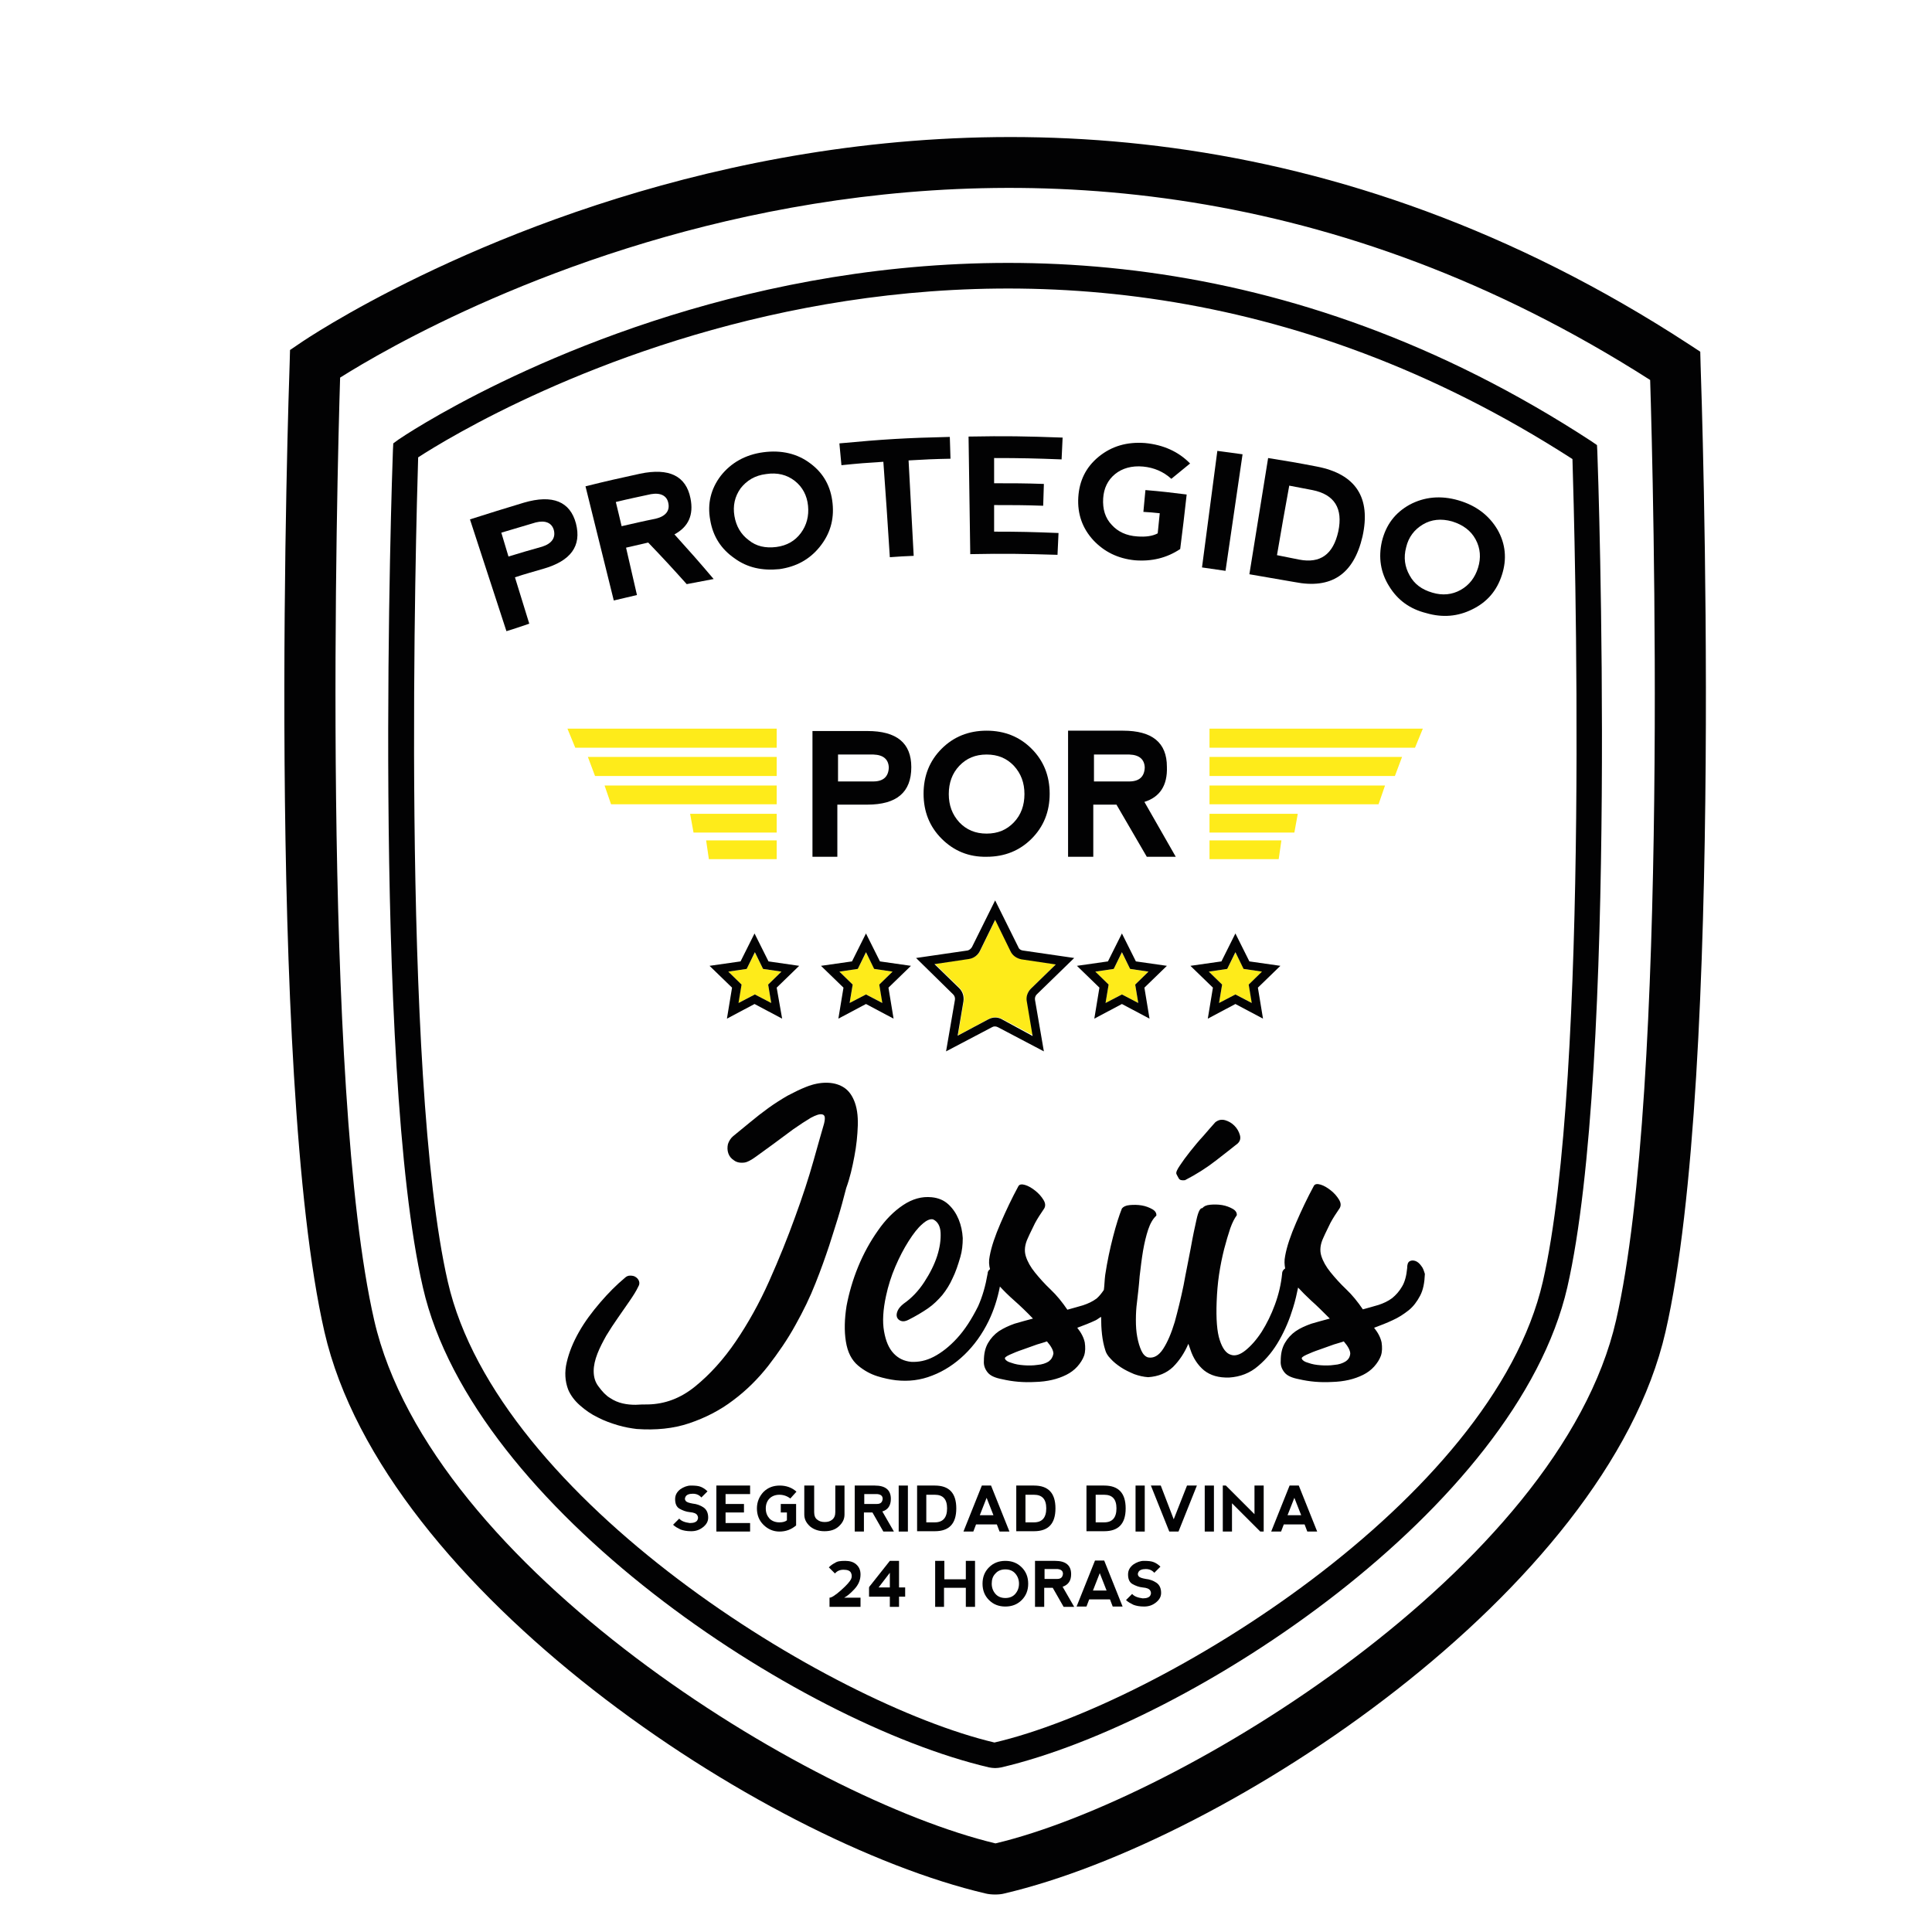 <?xml version="1.0" encoding="utf-8"?>
<!-- Generator: Adobe Illustrator 25.3.0, SVG Export Plug-In . SVG Version: 6.00 Build 0)  -->
<svg version="1.1" id="Capa_1" xmlns="http://www.w3.org/2000/svg" xmlns:xlink="http://www.w3.org/1999/xlink" x="0px" y="0px"
	 viewBox="0 0 566.9 566.9" style="enable-background:new 0 0 566.9 566.9;" xml:space="preserve">
<style type="text/css">
	.st0{fill:#020203;}
	.st1{fill:#FEEB1A;}
</style>
<g>
	<path class="st0" d="M292,555.9c-1,0-2-0.1-2.8-0.3l0,0c-65.7-15.4-176.6-89-194-164.8C77.9,315.2,84.7,114.9,85,106.4l0.1-3.7
		l3.1-2.1c2-1.4,199.1-135.5,407.5,0.5l3.2,2.1l0.1,3.9c0.3,8.5,7.1,208.2-10.3,283.7c-17.4,75.8-128.3,149.4-194,164.8
		C294,555.8,293,555.9,292,555.9z M99.8,110.8c-0.9,28.7-5.6,208.6,10,276.6c16.6,72.4,127.1,140.3,182.3,153.5
		c54.4-12.9,165.5-80.9,182.1-153.5c15.6-68,10.9-247.2,10-275.9C299.6-6.5,125,94.9,99.8,110.8z"/>
</g>
<g>
	<path class="st0" d="M292,518.8c-0.6,0-1.3-0.1-1.8-0.2l0,0c-56.3-13.2-151.3-76.1-166.1-140.8c-15-65.1-9.1-238.4-8.8-245.8
		l0.1-1.9l1.5-1.1c1.7-1.2,171.1-116.4,350.1,0.5l1.6,1.1l0.1,1.9c0.3,7.3,6.1,180.1-8.8,245.2C445,442.5,350.1,505.4,293.8,518.6
		C293.3,518.7,292.6,518.8,292,518.8z M122.7,134.2c-0.6,19.5-5.2,181.4,8.7,241.9C146,440,243.5,499.9,291.8,511.3
		c48.6-11.3,146.2-71.2,160.9-135.2c13.9-60.5,9.3-221.8,8.7-241.4C296.1,28.2,139.8,123.1,122.7,134.2z"/>
</g>
<g>
	<path class="st0" d="M148.6,185.2c-4.3-13.1-6.4-19.7-10.7-32.8c6.3-2,9.5-3,15.8-4.9c8.5-2.5,13.6-0.3,15.3,6.1
		c1.7,6.6-1.5,11-9.6,13.3c-3.3,1-5,1.4-8.3,2.5c1.7,5.4,2.5,8.2,4.2,13.6C152.6,183.9,151.3,184.4,148.6,185.2z M149.2,163.3
		c4-1.2,5.9-1.8,9.9-2.9c2.8-0.9,4-2.6,3.4-4.9c-0.6-2.1-2.5-2.9-5.3-2.2c-4.1,1.2-6.1,1.8-10.1,3
		C147.9,159.1,148.4,160.5,149.2,163.3z"/>
	<path class="st0" d="M197.9,156.8c4.7,5.2,7,7.8,11.5,13.1c-3.2,0.6-4.7,0.9-7.9,1.5c-4.4-4.9-6.7-7.4-11.3-12.2
		c-2.6,0.6-3.9,0.9-6.5,1.5c1.3,5.6,1.9,8.3,3.2,13.9c-2.7,0.6-4.1,1-6.8,1.6c-3.3-13.4-5-20.1-8.3-33.5c6.4-1.6,9.6-2.3,16-3.7
		c8.6-1.8,13.5,0.7,14.8,7.2C203.6,151.1,202,154.6,197.9,156.8z M182.4,154.4c4-0.9,6-1.4,10-2.2c2.9-0.7,4.2-2.3,3.7-4.6
		c-0.4-2.1-2.2-3.1-5.1-2.6c-4.1,0.9-6.2,1.3-10.3,2.3C181.4,150.1,181.7,151.5,182.4,154.4z"/>
	<path class="st0" d="M215.5,163.8c-3.9-2.7-6.3-6.4-7.1-11.2c-0.9-4.8,0.2-9.2,3.1-13c3-3.8,7.2-6.2,12.5-6.9
		c5.3-0.7,10,0.4,13.8,3.3c3.9,2.9,6,6.8,6.5,11.7c0.5,4.9-0.8,9.1-3.8,12.8c-3,3.7-6.9,5.8-11.8,6.5
		C223.7,167.5,219.3,166.6,215.5,163.8z M227.8,160.5c3.1-0.4,5.5-1.8,7.2-4.1c1.7-2.3,2.4-5,2.1-8c-0.3-3-1.6-5.5-3.9-7.3
		c-2.3-1.8-5.1-2.5-8.4-2c-3.3,0.4-5.7,1.9-7.5,4.2c-1.7,2.4-2.3,5.1-1.8,8.1c0.5,3,1.9,5.4,4.2,7.1
		C221.9,160.3,224.6,160.9,227.8,160.5z"/>
	<path class="st0" d="M278.7,128.2c0.1,2.6,0.1,3.9,0.2,6.4c-4.9,0.1-7.4,0.2-12.3,0.5c0.6,11.2,0.9,16.8,1.5,28
		c-2.8,0.1-4.2,0.2-7,0.4c-0.7-11.2-1.1-16.8-1.9-28c-4.9,0.3-7.4,0.5-12.3,1c-0.2-2.6-0.4-3.8-0.6-6.4
		C259.2,128.9,265.7,128.5,278.7,128.2z"/>
	<path class="st0" d="M284.7,162.6c-0.2-13.8-0.3-20.7-0.5-34.5c11-0.2,16.5-0.1,27.6,0.3c-0.1,2.6-0.2,3.9-0.3,6.4
		c-7.9-0.3-11.9-0.4-19.8-0.4c0,2.9,0,4.4,0,7.4c5.9,0,8.8,0,14.6,0.2c-0.1,2.6-0.1,3.8-0.2,6.4c-5.8-0.2-8.7-0.2-14.4-0.2
		c0,3.1,0,4.7,0,7.8c7.6,0,11.3,0.1,18.9,0.4c-0.1,2.6-0.2,3.9-0.3,6.4C300.1,162.5,295,162.4,284.7,162.6z"/>
	<path class="st0" d="M320.8,158.5c-3.2-3.5-4.7-7.7-4.4-12.6c0.3-4.8,2.2-8.8,6-11.9c3.8-3.1,8.3-4.4,13.6-4
		c5.3,0.5,9.8,2.5,13.2,6c-2.2,1.8-3.3,2.7-5.5,4.5c-2.3-2.1-5.1-3.3-8.3-3.6c-3.3-0.3-6.1,0.5-8.2,2.2c-2.2,1.8-3.3,4.2-3.5,7.1
		c-0.2,3.2,0.6,5.8,2.5,7.8c1.8,2,4.3,3.2,7.5,3.4c2.5,0.2,4.5-0.1,6-0.9c0.2-2.4,0.4-3.5,0.6-5.9c-1.9-0.2-2.9-0.3-4.8-0.4
		c0.2-2.6,0.4-3.9,0.6-6.4c4.8,0.4,7.3,0.7,12.1,1.3c-0.7,6.4-1.1,9.6-1.9,16c-3.9,2.6-8.3,3.7-13.3,3.3
		C328,163.9,324,161.9,320.8,158.5z"/>
	<path class="st0" d="M357.2,132.3c3,0.4,4.5,0.6,7.4,1c-2,13.7-3,20.5-5,34.2c-2.8-0.4-4.1-0.6-6.9-1
		C354.5,152.8,355.4,146,357.2,132.3z"/>
	<path class="st0" d="M366.6,168.5c2.2-13.6,3.3-20.4,5.5-34.1c5.7,0.9,8.6,1.4,14.3,2.5c11.5,2.2,15.9,9.2,13.4,20.5
		c-2.6,11.2-9.2,15.5-19.9,13.4C374.6,169.9,371.9,169.4,366.6,168.5z M381.2,164.2c6.2,1.2,10-1.5,11.5-8.3
		c1.4-6.7-1.1-10.8-7.6-12.1c-2.7-0.5-4.1-0.8-6.8-1.3c-1.5,8.2-2.2,12.2-3.6,20.4C377.3,163.4,378.6,163.7,381.2,164.2z"/>
	<path class="st0" d="M407.6,172c-2.5-4-3.2-8.4-2.1-13.2c1.2-4.8,3.8-8.3,8.1-10.7c4.3-2.3,9.1-2.8,14.3-1.3
		c5.2,1.5,9,4.4,11.5,8.6c2.4,4.2,2.8,8.7,1.3,13.3c-1.5,4.7-4.4,8-8.7,10.1c-4.2,2.1-8.7,2.5-13.5,1.1
		C413.7,178.7,410.1,176.1,407.6,172z M420.3,173.9c3,0.9,5.8,0.6,8.3-0.8c2.5-1.4,4.2-3.6,5.1-6.5c0.9-2.9,0.7-5.7-0.7-8.3
		c-1.4-2.6-3.7-4.3-6.9-5.3c-3.2-0.9-6.1-0.6-8.6,0.9c-2.5,1.5-4.2,3.7-4.9,6.7c-0.8,3-0.4,5.7,1,8.2
		C415,171.4,417.2,173,420.3,173.9z"/>
</g>
<g>
	<path class="st0" d="M205.7,436.3c0.7,0.3,1.3,0.7,1.9,1.3l-1.8,1.8c-0.6-0.7-1.4-1.1-2.5-1.1c-1.1,0-1.8,0.3-2.1,0.8
		c-0.3,0.5-0.3,0.9,0,1.3c0.3,0.4,1,0.6,2.1,0.8c1.1,0.1,2.2,0.5,3.1,1.1c0.9,0.6,1.4,1.6,1.4,3c0,1.1-0.5,2-1.5,2.8
		c-1,0.8-2.1,1.2-3.5,1.2c-1.3,0-2.3-0.2-3.1-0.5c-0.8-0.4-1.6-0.8-2.2-1.4l1.8-1.8c0.6,0.7,1.6,1.1,3.1,1.3c1.2,0,1.9-0.3,2.2-0.8
		c0.3-0.5,0.3-1,0-1.5c-0.3-0.5-1-0.8-2.2-0.9c-1.1-0.1-2.1-0.5-3-1c-0.9-0.5-1.3-1.5-1.3-2.8c0-1.2,0.5-2.1,1.5-2.9
		c1-0.7,2.1-1.1,3.1-1.1C204.1,435.9,205,436,205.7,436.3z"/>
</g>
<g>
	<path class="st0" d="M210.2,449.4v-13.5l9.9,0v2.5h-7.2v2.9h5.4v2.5h-5.4v3.1h7.2v2.5H210.2z"/>
</g>
<g>
	<path class="st0" d="M224,447.4c-1.3-1.3-1.9-2.9-1.9-4.8c0-1.9,0.7-3.5,1.9-4.8c1.3-1.3,2.9-1.9,4.8-1.9c1.9,0,3.6,0.6,4.9,1.8
		l-1.8,2c-0.9-0.7-2-1.1-3.2-1.1c-1.2,0-2.2,0.4-2.9,1.1c-0.7,0.7-1.1,1.7-1.1,2.9c0,1.3,0.4,2.2,1.1,3c0.7,0.7,1.7,1.1,2.9,1.1
		c1,0,1.7-0.2,2.2-0.6v-2.3l-1.8,0v-2.5h4.5v6.3c-1.4,1.2-3,1.8-4.9,1.8C226.9,449.4,225.3,448.7,224,447.4z"/>
</g>
<g>
	<path class="st0" d="M238.9,435.9v7.8c0,1,0.3,1.8,0.9,2.2c0.6,0.5,1.3,0.7,2.2,0.7c0.9,0,1.6-0.2,2.2-0.7c0.6-0.5,0.9-1.2,0.9-2.2
		v-7.8h2.7v8.5c0,1.4-0.6,2.5-1.7,3.5c-1.1,1-2.5,1.4-4.2,1.4c-1.7,0-3.1-0.5-4.2-1.4c-1.1-1-1.7-2.1-1.7-3.5v-8.5H238.9z"/>
</g>
<g>
	<path class="st0" d="M258.9,443.5l3.4,5.9h-3.1l-3.2-5.6h-2.5v5.6h-2.7v-13.5h5.9c3.1,0,4.7,1.3,4.7,3.9
		C261.4,441.7,260.6,443,258.9,443.5z M253.5,441.3h3.8c1.1,0,1.6-0.5,1.7-1.5c0-0.9-0.6-1.3-1.6-1.4h-3.8V441.3z"/>
</g>
<g>
	<path class="st0" d="M263.7,435.9h2.7v13.5h-2.7V435.9z"/>
</g>
<g>
	<path class="st0" d="M269.1,449.4v-13.5h5.2c4.2,0,6.3,2.2,6.3,6.7c0,4.5-2.1,6.7-6.3,6.7H269.1z M274.3,446.7
		c2.4,0,3.6-1.4,3.6-4.1c0-2.7-1.2-4-3.6-4h-2.5v8.1H274.3z"/>
</g>
<g>
	<path class="st0" d="M282.7,449.4l5.4-13.5h2.7l5.4,13.5l-2.9,0l-0.8-2.1h-6.1l-0.8,2.1H282.7z M289.5,439.5l-2,5.1h4L289.5,439.5z
		"/>
</g>
<g>
	<path class="st0" d="M298.2,449.4v-13.5h5.2c4.2,0,6.3,2.2,6.3,6.7c0,4.5-2.1,6.7-6.3,6.7H298.2z M303.4,446.7
		c2.4,0,3.6-1.4,3.6-4.1c0-2.7-1.2-4-3.6-4h-2.5v8.1H303.4z"/>
</g>
<g>
	<path class="st0" d="M318.8,449.4v-13.5h5.2c4.2,0,6.3,2.2,6.3,6.7c0,4.5-2.1,6.7-6.3,6.7H318.8z M324,446.7c2.4,0,3.6-1.4,3.6-4.1
		c0-2.7-1.2-4-3.6-4h-2.5v8.1H324z"/>
</g>
<g>
	<path class="st0" d="M333.2,435.9h2.7v13.5h-2.7V435.9z"/>
</g>
<g>
	<path class="st0" d="M340.6,435.9l3.8,9.9l3.9-9.9h2.9l-5.4,13.5h-2.7l-5.4-13.5H340.6z"/>
</g>
<g>
	<path class="st0" d="M353.5,435.9h2.7v13.5h-2.7V435.9z"/>
</g>
<g>
	<path class="st0" d="M358.8,449.4v-13.5h0.9l8.4,8.4v-8.4h2.7v13.5h-1l-8.3-8.3v8.3H358.8z"/>
</g>
<g>
	<path class="st0" d="M373,449.4l5.4-13.5h2.7l5.4,13.5l-2.9,0l-0.8-2.1h-6.1l-0.8,2.1H373z M379.8,439.5l-2,5.1h4L379.8,439.5z"/>
</g>
<g>
	<path class="st0" d="M248,458c1.3,0,2.4,0.3,3.2,1c0.8,0.7,1.3,1.6,1.3,3c0,1.6-0.6,3-1.8,4.3c-1.2,1.3-2.2,2.1-3,2.5h4.8v2.7h-9.1
		v-2.7c0.6,0,1.7-0.7,3.4-2.2c1.7-1.5,2.6-2.6,2.9-3.2c0.3-0.6,0.3-1.3,0-1.9c-0.3-0.6-1-0.9-2.2-0.9c-1.1,0-1.9,0.4-2.5,1.1
		l-1.8-1.8c0.6-0.6,1.2-1,1.8-1.3C245.7,458.1,246.6,458,248,458z"/>
</g>
<g>
	<path class="st0" d="M261.1,458L261.1,458l2.7,0v7.8h1.8v2.7h-1.8v3h-2.7v-3H255v-2.7h0.1l-0.1-0.1L261.1,458z M261.1,465.8v-4.3
		l-3.3,4.3H261.1z"/>
</g>
<g>
	<path class="st0" d="M274.4,471.4V458h2.7v5.4h6.3V458h2.7v13.5l-2.7,0v-5.6H277v5.6H274.4z"/>
</g>
<g>
	<path class="st0" d="M290.2,469.5c-1.3-1.3-1.9-2.9-1.9-4.8c0-1.9,0.6-3.5,1.9-4.8c1.3-1.3,2.9-1.9,4.8-1.9c1.9,0,3.5,0.6,4.8,1.9
		c1.3,1.3,1.9,2.9,1.9,4.8c0,1.9-0.6,3.5-1.9,4.8c-1.3,1.3-2.9,1.9-4.8,1.9C293.1,471.4,291.5,470.8,290.2,469.5z M295,468.9
		c1.2,0,2.2-0.4,2.9-1.2c0.7-0.8,1.1-1.8,1.1-3c0-1.2-0.4-2.2-1.1-3c-0.7-0.8-1.7-1.2-2.9-1.2c-1.2,0-2.2,0.4-2.9,1.2
		c-0.8,0.8-1.1,1.8-1.1,3c0,1.2,0.4,2.2,1.1,3C292.8,468.5,293.8,468.9,295,468.9z"/>
</g>
<g>
	<path class="st0" d="M311.8,465.6l3.4,5.9h-3.1l-3.2-5.6h-2.5v5.6h-2.7V458h5.9c3.1,0,4.7,1.3,4.7,3.9
		C314.3,463.8,313.5,465,311.8,465.6z M306.4,463.3h3.8c1.1,0,1.6-0.5,1.7-1.5c0-0.9-0.6-1.3-1.6-1.4h-3.8V463.3z"/>
</g>
<g>
	<path class="st0" d="M315.9,471.4l5.4-13.5h2.7l5.4,13.5l-2.9,0l-0.8-2.1h-6.1l-0.8,2.1H315.9z M322.7,461.6l-2,5.1h4L322.7,461.6z
		"/>
</g>
<g>
	<path class="st0" d="M338.6,458.4c0.7,0.3,1.3,0.7,1.9,1.3l-1.8,1.8c-0.6-0.7-1.4-1.1-2.5-1.1c-1.1,0-1.8,0.3-2.1,0.8
		c-0.3,0.5-0.3,0.9,0,1.3c0.3,0.4,1,0.6,2.1,0.8c1.1,0.1,2.2,0.5,3.1,1.1c0.9,0.6,1.4,1.6,1.4,3c0,1.1-0.5,2-1.5,2.8
		c-1,0.8-2.1,1.2-3.5,1.2c-1.3,0-2.3-0.2-3.1-0.5c-0.8-0.4-1.6-0.8-2.2-1.4l1.8-1.8c0.6,0.7,1.6,1.1,3.1,1.3c1.2,0,1.9-0.3,2.2-0.8
		c0.3-0.5,0.3-1,0-1.5c-0.3-0.5-1-0.8-2.2-0.9c-1.1-0.1-2.1-0.5-3-1c-0.9-0.5-1.3-1.5-1.3-2.8c0-1.2,0.5-2.1,1.5-2.9
		c1-0.7,2.1-1.1,3.1-1.1C337,458,337.9,458.1,338.6,458.4z"/>
</g>
<g>
	<path class="st0" d="M250.7,339.3c0.6-3.1,0.9-6.1,1-9c0.1-3.1-0.3-5.5-1.1-7.4c-0.8-1.9-1.9-3.2-3.3-4c-1.4-0.8-3-1.2-4.9-1.2
		c-1.8,0-3.8,0.4-5.8,1.2c-1.8,0.7-3.6,1.6-5.5,2.6c-1.9,1.1-3.8,2.3-5.6,3.6c-1.8,1.3-3.6,2.7-5.4,4.2c-1.8,1.5-3.4,2.8-5,4.1
		c-0.7,0.6-1.2,1.4-1.5,2.3c-0.2,0.9-0.2,1.8,0.1,2.7c0.3,0.9,0.9,1.6,1.7,2.1c0.8,0.6,1.9,0.8,3.2,0.6c0.6-0.1,1.7-0.6,3.2-1.7
		c1.5-1.1,3.2-2.3,5.1-3.7c1.9-1.4,3.8-2.8,5.8-4.3c2-1.4,3.7-2.5,5.2-3.4c1.5-0.8,2.6-1.2,3.4-1c0.8,0.2,0.9,1,0.5,2.7
		c-0.7,2.3-1.7,6-3.1,10.9c-1.4,5-3.2,10.5-5.4,16.5c-2.2,6.1-4.7,12.3-7.6,18.8c-2.9,6.5-6.2,12.4-9.8,17.7
		c-3.6,5.3-7.6,9.7-11.9,13.2c-4.3,3.5-8.9,5.2-13.9,5.3c-1.1,0-2.3,0-3.6,0.1c-1.3,0-2.5-0.1-3.8-0.4c-1.3-0.3-2.5-0.8-3.7-1.6
		c-1.2-0.7-2.3-1.9-3.4-3.4c-1-1.3-1.4-2.8-1.4-4.5c0-1.6,0.4-3.3,1.1-5.1c0.7-1.8,1.6-3.5,2.6-5.3c1.1-1.8,2.2-3.5,3.4-5.2
		c1.2-1.7,2.3-3.3,3.4-4.9c1.1-1.6,2-3,2.6-4.3c0.3-0.5,0.4-1,0.2-1.6c-0.2-0.5-0.5-0.9-1-1.2c-0.4-0.3-1-0.4-1.6-0.4
		c-0.6,0-1.1,0.2-1.6,0.7c-2.4,2-4.8,4.4-7.2,7.2c-2.4,2.8-4.5,5.6-6.2,8.6c-1.7,3-2.9,5.9-3.6,8.9c-0.7,2.9-0.5,5.6,0.4,8
		c0.7,1.7,1.9,3.3,3.5,4.7c1.6,1.4,3.3,2.6,5.2,3.5c1.9,1,3.9,1.7,5.9,2.3c2,0.6,3.9,0.9,5.5,1.1c5.6,0.4,10.8-0.1,15.5-1.7
		c4.7-1.6,9-3.8,12.8-6.7c3.9-2.9,7.3-6.3,10.3-10.1c3-3.9,5.7-7.8,8-12c2.3-4.1,4.3-8.2,5.9-12.3c1.6-4,2.9-7.7,4-11
		c0.7-2.3,1.6-4.9,2.5-7.9c0.9-2.9,1.7-5.9,2.5-9C249.4,345.6,250.1,342.5,250.7,339.3z"/>
	<path class="st0" d="M347.7,346.3c3.3-1.7,6.3-3.6,9-5.7c2.7-2.1,4.9-3.8,6.5-5.1c0.7-0.7,0.9-1.5,0.6-2.5c-0.3-1-0.8-1.9-1.6-2.7
		s-1.7-1.3-2.7-1.6c-1.1-0.3-2-0.1-2.9,0.6c-1,1.1-2.2,2.5-3.5,4c-1.4,1.5-2.7,3.1-3.9,4.6c-1.2,1.5-2.2,2.9-3,4.1
		c-0.8,1.2-1.2,2-1,2.5c0.2,0.4,0.4,0.8,0.7,1.3C346.2,346.3,346.8,346.4,347.7,346.3z"/>
	<path class="st0" d="M417,371.4c-0.5-0.7-1.1-1.2-1.7-1.4c-0.6-0.2-1.2-0.2-1.7,0.1c-0.5,0.3-0.7,1-0.7,2c-0.2,2.2-0.7,4.1-1.5,5.4
		c-0.8,1.4-1.8,2.5-2.9,3.4c-1.2,0.9-2.5,1.5-4,2c-1.5,0.4-3,0.9-4.6,1.3c-1.5-2.2-3.1-4.2-4.9-5.9c-1.8-1.7-3.3-3.4-4.6-5
		c-1.3-1.6-2.2-3.2-2.7-4.8c-0.5-1.6-0.3-3.4,0.6-5.3c0.7-1.6,1.5-3.1,2.1-4.4c0.7-1.3,1.6-2.7,2.7-4.3c0.4-0.7,0.4-1.5-0.2-2.5
		c-0.6-1-1.4-1.9-2.4-2.7c-1-0.8-2-1.4-3-1.7c-1-0.3-1.7-0.2-2,0.4c-1.9,3.5-3.6,7.1-5.2,10.8c-1.6,3.7-2.7,6.9-3.2,9.7
		c-0.3,1.4-0.2,2.6,0,3.7c-0.5,0.3-0.9,0.8-0.9,1.6c-0.3,3-1,6-2.1,9c-1.1,3-2.4,5.6-3.9,8c-1.5,2.3-3.1,4.1-4.7,5.4
		c-1.6,1.3-3.1,1.8-4.4,1.3c-1.3-0.4-2.4-1.8-3.2-4.3c-0.8-2.4-1.1-6.2-0.9-11.3c0.1-2.6,0.3-5.2,0.7-7.9s0.9-5.1,1.5-7.5
		c0.6-2.3,1.2-4.3,1.8-6.1c0.6-1.7,1.3-3,1.9-3.8c0.1-0.7-0.3-1.4-1.2-1.9c-0.9-0.5-1.9-0.9-3.1-1.1c-1.2-0.2-2.4-0.2-3.5-0.1
		c-1.2,0.1-1.9,0.5-2.3,1c-0.6-0.1-1.2,1-1.7,3.3c-0.5,2.2-1.1,5-1.7,8.4c-0.6,3.3-1.4,7-2.1,10.9c-0.8,3.9-1.7,7.5-2.6,10.8
		c-1,3.3-2.1,5.9-3.4,7.9c-1.3,2-2.8,2.8-4.4,2.5c-0.8-0.2-1.5-0.9-2-2c-0.5-1.1-0.9-2.4-1.2-4c-0.3-1.6-0.4-3.2-0.4-5
		c0-1.8,0.1-3.5,0.3-5c0.3-2.5,0.6-5.1,0.8-7.8c0.3-2.6,0.6-5.1,1-7.5c0.4-2.3,0.9-4.4,1.5-6.2c0.6-1.8,1.4-3.2,2.4-4.1
		c0.1-0.7-0.3-1.4-1.2-1.9c-0.9-0.5-1.9-0.9-3.1-1.1c-1.2-0.2-2.4-0.2-3.5-0.1c-1.2,0.1-1.9,0.5-2.3,1c-0.8,2-1.7,4.8-2.6,8.3
		c-0.9,3.5-1.7,7.2-2.3,11.2c-0.2,1.5-0.2,3-0.4,4.4c-0.6,0.9-1.3,1.8-2.1,2.5c-1.2,0.9-2.5,1.5-4,2c-1.5,0.4-3,0.9-4.6,1.3
		c-1.5-2.2-3.1-4.2-4.9-5.9c-1.8-1.7-3.3-3.4-4.6-5c-1.3-1.6-2.2-3.2-2.7-4.8c-0.5-1.6-0.3-3.4,0.6-5.3c0.7-1.6,1.5-3.1,2.1-4.4
		c0.7-1.3,1.6-2.7,2.7-4.3c0.4-0.7,0.4-1.5-0.2-2.5c-0.6-1-1.4-1.9-2.4-2.7c-1-0.8-2-1.4-3-1.7c-1-0.3-1.7-0.2-2,0.4
		c-1.9,3.5-3.6,7.1-5.2,10.8c-1.6,3.7-2.7,6.9-3.2,9.7c-0.3,1.4-0.2,2.7,0.1,3.8c-0.4,0.3-0.7,0.7-0.7,1.3c-0.6,3.5-1.5,6.7-2.8,9.6
		c-1.9,3.8-3.9,6.9-6.2,9.4c-2.2,2.4-4.5,4.2-6.8,5.4c-2.3,1.2-4.5,1.6-6.6,1.5c-2.1-0.2-3.8-1-5.2-2.5c-1.4-1.5-2.3-3.6-2.8-6.5
		c-0.5-2.8-0.3-6.3,0.6-10.4c0.6-2.8,1.5-5.7,2.7-8.5c1.2-2.8,2.5-5.3,3.9-7.5c1.4-2.2,2.7-3.9,4-5c1.3-1.2,2.4-1.6,3.2-1.4
		c1.3,0.6,2.1,1.9,2.2,3.9c0.1,2-0.2,4.3-1,6.8c-0.8,2.5-2.1,5.1-3.8,7.7c-1.7,2.6-3.7,4.7-6,6.3c-0.9,0.7-1.5,1.4-1.8,2.1
		c-0.3,0.7-0.4,1.3-0.2,1.9c0.2,0.5,0.6,0.9,1.2,1.1c0.6,0.2,1.3,0.1,2.1-0.3c2.2-1.1,4.2-2.3,5.8-3.4c1.6-1.1,3-2.5,4.2-3.9
		c1.2-1.5,2.2-3.1,3-4.9c0.9-1.8,1.6-3.9,2.3-6.3c0.5-1.7,0.7-3.6,0.7-5.5c-0.1-1.9-0.5-3.8-1.2-5.5c-0.7-1.7-1.7-3.2-3-4.4
		c-1.3-1.2-2.9-1.9-4.9-2.1c-2.9-0.3-5.7,0.5-8.4,2.3c-2.7,1.8-5.2,4.3-7.4,7.5c-2.2,3.1-4.2,6.7-5.8,10.6
		c-1.6,3.9-2.7,7.8-3.4,11.5c-0.6,3.8-0.7,7.3-0.2,10.4c0.5,3.2,1.7,5.5,3.6,7.1c1.8,1.5,3.7,2.5,5.6,3.1c1.9,0.6,3.8,1,5.5,1.2
		c3.7,0.4,7.2,0,10.7-1.4c3.4-1.3,6.6-3.4,9.4-6.1c2.8-2.7,5.2-6,7.1-9.9c1.5-3.1,2.6-6.5,3.3-10.1c1.2,1.3,2.5,2.6,4.2,4.1
		c1.7,1.5,3.6,3.3,5.5,5.3c-1.9,0.5-3.7,1-5.4,1.5c-1.7,0.6-3.2,1.3-4.6,2.2c-1.3,0.9-2.4,2.1-3.2,3.5c-0.8,1.4-1.2,3.1-1.2,5.2
		c-0.1,1.3,0.3,2.4,1.1,3.4c0.8,1,2.2,1.6,4.3,2c3,0.7,6.2,1,9.7,0.8c3.5-0.1,6.5-0.8,9.1-2.1c1.2-0.6,2.3-1.4,3.2-2.4
		c0.9-1,1.6-2.1,2-3.2c0.4-1.2,0.4-2.5,0.2-3.9c-0.3-1.4-1-2.8-2.2-4.3c1.9-0.7,3.7-1.4,5.4-2.2c0.6-0.3,1-0.7,1.6-1
		c0,3.6,0.3,6.9,1.2,9.7c0.2,0.8,0.7,1.7,1.6,2.6c0.8,0.9,1.8,1.7,3,2.5c1.2,0.8,2.5,1.4,3.9,2c1.4,0.5,2.7,0.8,4.1,0.9
		c3-0.2,5.4-1.2,7.3-3c1.9-1.9,3.4-4.2,4.5-6.8l0.6,1.7c0.8,2.5,2.2,4.6,4,6.1c1.9,1.5,4.3,2.2,7.4,2.1c3.2-0.2,6.1-1.3,8.5-3.4
		c2.5-2.1,4.5-4.6,6.2-7.6c1.7-3,3-6.1,4-9.4c0.7-2.2,1.1-4.1,1.5-6c1.1,1.2,2.3,2.4,3.8,3.8c1.7,1.5,3.5,3.3,5.5,5.3
		c-1.9,0.5-3.7,1-5.4,1.5c-1.7,0.6-3.3,1.3-4.6,2.2c-1.3,0.9-2.4,2.1-3.2,3.5c-0.8,1.4-1.2,3.1-1.2,5.2c-0.1,1.3,0.3,2.4,1.1,3.4
		c0.8,1,2.2,1.6,4.3,2c3,0.7,6.2,1,9.7,0.8c3.5-0.1,6.5-0.8,9.1-2.1c1.2-0.6,2.3-1.4,3.2-2.4c0.9-1,1.6-2.1,2-3.2
		c0.4-1.2,0.4-2.5,0.2-3.9c-0.3-1.4-1-2.8-2.2-4.3c1.9-0.7,3.7-1.4,5.4-2.2c1.8-0.8,3.3-1.8,4.7-2.9c1.4-1.1,2.5-2.6,3.4-4.3
		c0.9-1.7,1.3-3.8,1.4-6.4C417.8,372.9,417.6,372.1,417,371.4z M307.7,399.5c-0.8,0.5-1.9,0.9-3.3,1c-1.3,0.2-2.7,0.2-4,0.1
		c-1.4-0.1-2.5-0.3-3.6-0.7c-1.1-0.3-1.7-0.7-1.9-1.2c-0.2-0.3,0.3-0.7,1.4-1.2c1.1-0.5,2.3-1,3.8-1.5c1.4-0.5,2.8-1,4.2-1.5
		c1.4-0.4,2.3-0.7,2.9-0.9c1.3,1.5,1.9,2.7,1.9,3.6C308.9,398.2,308.5,398.9,307.7,399.5z M394.8,399.5c-0.8,0.5-1.9,0.9-3.3,1
		c-1.3,0.2-2.7,0.2-4,0.1c-1.4-0.1-2.5-0.3-3.6-0.7c-1.1-0.3-1.7-0.7-1.9-1.2c-0.2-0.3,0.3-0.7,1.4-1.2c1.1-0.5,2.3-1,3.8-1.5
		c1.4-0.5,2.8-1,4.2-1.5c1.4-0.4,2.3-0.7,2.9-0.9c1.3,1.5,1.9,2.7,1.9,3.6C396.1,398.2,395.7,398.9,394.8,399.5z"/>
</g>
<polygon class="st1" points="254.1,291.8 259,294.3 258,288.9 261.9,285.1 256.6,284.3 254.1,279.5 251.7,284.3 246.3,285.1 
	250.2,288.9 249.3,294.3 "/>
<path class="st0" d="M258.2,282.1l-4.1-8.2l-4.1,8.2l-9.1,1.3l6.6,6.4l-1.5,9.1l8.1-4.3l8.1,4.3l-1.5-9.1l6.6-6.4L258.2,282.1z
	 M246.3,285.1l5.4-0.8l2.4-4.9l2.4,4.9l5.4,0.8l-3.9,3.8l0.9,5.4l-4.8-2.5l-4.8,2.5l0.9-5.4L246.3,285.1z"/>
<path class="st1" d="M302.6,290l7.3-7.1l-10.1-1.5c-1.4-0.2-2.6-1.1-3.2-2.4l-4.5-9.2l-4.5,9.2c-0.6,1.3-1.8,2.1-3.2,2.3l-10.1,1.5
	l7.3,7.1c1,1,1.5,2.4,1.2,3.8l-1.7,10.1l9-4.8c1.2-0.7,2.7-0.7,4,0l9,4.8l-1.7-10.1C301.1,292.4,301.5,291,302.6,290z"/>
<path class="st0" d="M315.2,281.1l-15.1-2.2c-0.6-0.1-1.1-0.4-1.3-1l-6.8-13.7l-6.8,13.7c-0.3,0.5-0.8,0.9-1.3,1l-15.1,2.2
	l10.9,10.7c0.4,0.4,0.6,1,0.5,1.6l-2.6,15.1l13.5-7.1c0.5-0.3,1.1-0.3,1.7,0l13.5,7.1l-2.6-15.1c-0.1-0.6,0.1-1.2,0.5-1.6
	L315.2,281.1z M294,299.1c-1.2-0.7-2.7-0.7-4,0l-9,4.8l1.7-10.1c0.2-1.4-0.2-2.8-1.2-3.8l-7.3-7.1l10.1-1.5c1.4-0.2,2.6-1.1,3.2-2.3
	l4.5-9.2l4.5,9.2c0.6,1.3,1.8,2.1,3.2,2.4l10.1,1.5l-7.3,7.1c-1,1-1.5,2.4-1.2,3.8l1.7,10.1L294,299.1z"/>
<polygon class="st1" points="221.5,291.8 226.3,294.3 225.4,288.9 229.3,285.1 223.9,284.3 221.5,279.5 219.1,284.3 213.7,285.1 
	217.6,288.9 216.6,294.3 "/>
<path class="st0" d="M225.5,282.1l-4.1-8.2l-4.1,8.2l-9.1,1.3l6.6,6.4l-1.5,9.1l8.1-4.3l8.1,4.3l-1.6-9.1l6.6-6.4L225.5,282.1z
	 M213.7,285.1l5.4-0.8l2.4-4.9l2.4,4.9l5.4,0.8l-3.9,3.8l0.9,5.4l-4.8-2.5l-4.8,2.5l0.9-5.4L213.7,285.1z"/>
<polygon class="st1" points="329.2,291.8 334,294.3 333.1,288.9 337,285.1 331.6,284.3 329.2,279.5 326.8,284.3 321.4,285.1 
	325.3,288.9 324.4,294.3 "/>
<path class="st0" d="M333.3,282.1l-4.1-8.2l-4.1,8.2l-9.1,1.3l6.6,6.4l-1.5,9.1l8.1-4.3l8.1,4.3l-1.5-9.1l6.6-6.4L333.3,282.1z
	 M321.4,285.1l5.4-0.8l2.4-4.9l2.4,4.9l5.4,0.8l-3.9,3.8l0.9,5.4l-4.8-2.5l-4.8,2.5l0.9-5.4L321.4,285.1z"/>
<polygon class="st1" points="366.4,288.9 370.4,285.1 365,284.3 362.5,279.5 360.1,284.3 354.7,285.1 358.6,288.9 357.7,294.3 
	362.5,291.8 367.4,294.3 "/>
<path class="st0" d="M375.7,283.4l-9.1-1.3l-4.1-8.2l-4.1,8.2l-9.1,1.3l6.6,6.4l-1.5,9.1l8.1-4.3l8.1,4.3l-1.5-9.1L375.7,283.4z
	 M357.7,294.3l0.9-5.4l-3.9-3.8l5.4-0.8l2.4-4.9l2.4,4.9l5.4,0.8l-3.9,3.8l0.9,5.4l-4.8-2.5L357.7,294.3z"/>
<g>
	<g>
		<path class="st0" d="M238.4,251.5v-37h16.1c8.6,0,12.9,3.5,12.9,10.6c0,7.4-4.3,11-12.9,11h-8.8v15.3H238.4z M245.8,229.3h10.4
			c3,0,4.5-1.4,4.6-4.1c-0.1-2.4-1.6-3.7-4.5-3.8h-10.4V229.3z"/>
	</g>
	<g>
		<path class="st0" d="M276.3,246.1c-3.5-3.5-5.3-7.9-5.3-13.2c0-5.3,1.8-9.7,5.3-13.2c3.5-3.5,7.9-5.3,13.2-5.3
			c5.3,0,9.7,1.8,13.2,5.3c3.5,3.5,5.3,7.9,5.3,13.2c0,5.3-1.8,9.7-5.3,13.2c-3.5,3.5-7.9,5.3-13.2,5.3
			C284.3,251.5,279.9,249.7,276.3,246.1z M289.5,244.6c3.3,0,5.9-1.1,8-3.3c2.1-2.2,3.1-5,3.1-8.3c0-3.3-1-6-3.1-8.3
			c-2.1-2.2-4.7-3.3-8-3.3c-3.3,0-5.9,1.1-8,3.3c-2.1,2.2-3.1,5-3.1,8.3c0,3.3,1,6,3.1,8.3C283.6,243.5,286.2,244.6,289.5,244.6z"/>
	</g>
	<g>
		<path class="st0" d="M335.8,235.3l9.2,16.1h-8.5l-8.9-15.3h-6.8v15.3h-7.4v-37h16.1c8.6,0,12.9,3.5,12.9,10.6
			C342.6,230.5,340.3,233.9,335.8,235.3z M320.9,229.3h10.4c3,0,4.5-1.4,4.6-4.1c-0.1-2.4-1.6-3.7-4.5-3.8h-10.4V229.3z"/>
	</g>
</g>
<g>
	<g>
		<polygon class="st1" points="415.2,219.4 354.9,219.4 354.9,213.8 417.5,213.8 		"/>
	</g>
	<g>
		<polygon class="st1" points="409.3,227.7 354.9,227.7 354.9,222.1 411.4,222.1 		"/>
	</g>
	<g>
		<polygon class="st1" points="404.5,236 354.9,236 354.9,230.5 406.4,230.5 		"/>
	</g>
	<g>
		<polygon class="st1" points="379.8,244.3 354.9,244.3 354.9,238.8 380.8,238.8 		"/>
	</g>
	<g>
		<polygon class="st1" points="375.2,252.1 354.9,252.1 354.9,246.6 376,246.6 		"/>
	</g>
</g>
<g>
	<g>
		<polygon class="st1" points="168.8,219.4 227.9,219.4 227.9,213.8 166.5,213.8 		"/>
	</g>
	<g>
		<polygon class="st1" points="174.6,227.7 227.9,227.7 227.9,222.1 172.5,222.1 		"/>
	</g>
	<g>
		<polygon class="st1" points="179.3,236 227.9,236 227.9,230.5 177.4,230.5 		"/>
	</g>
	<g>
		<polygon class="st1" points="203.5,244.3 227.9,244.3 227.9,238.8 202.5,238.8 		"/>
	</g>
	<g>
		<polygon class="st1" points="208,252.1 227.9,252.1 227.9,246.6 207.2,246.6 		"/>
	</g>
</g>
</svg>
